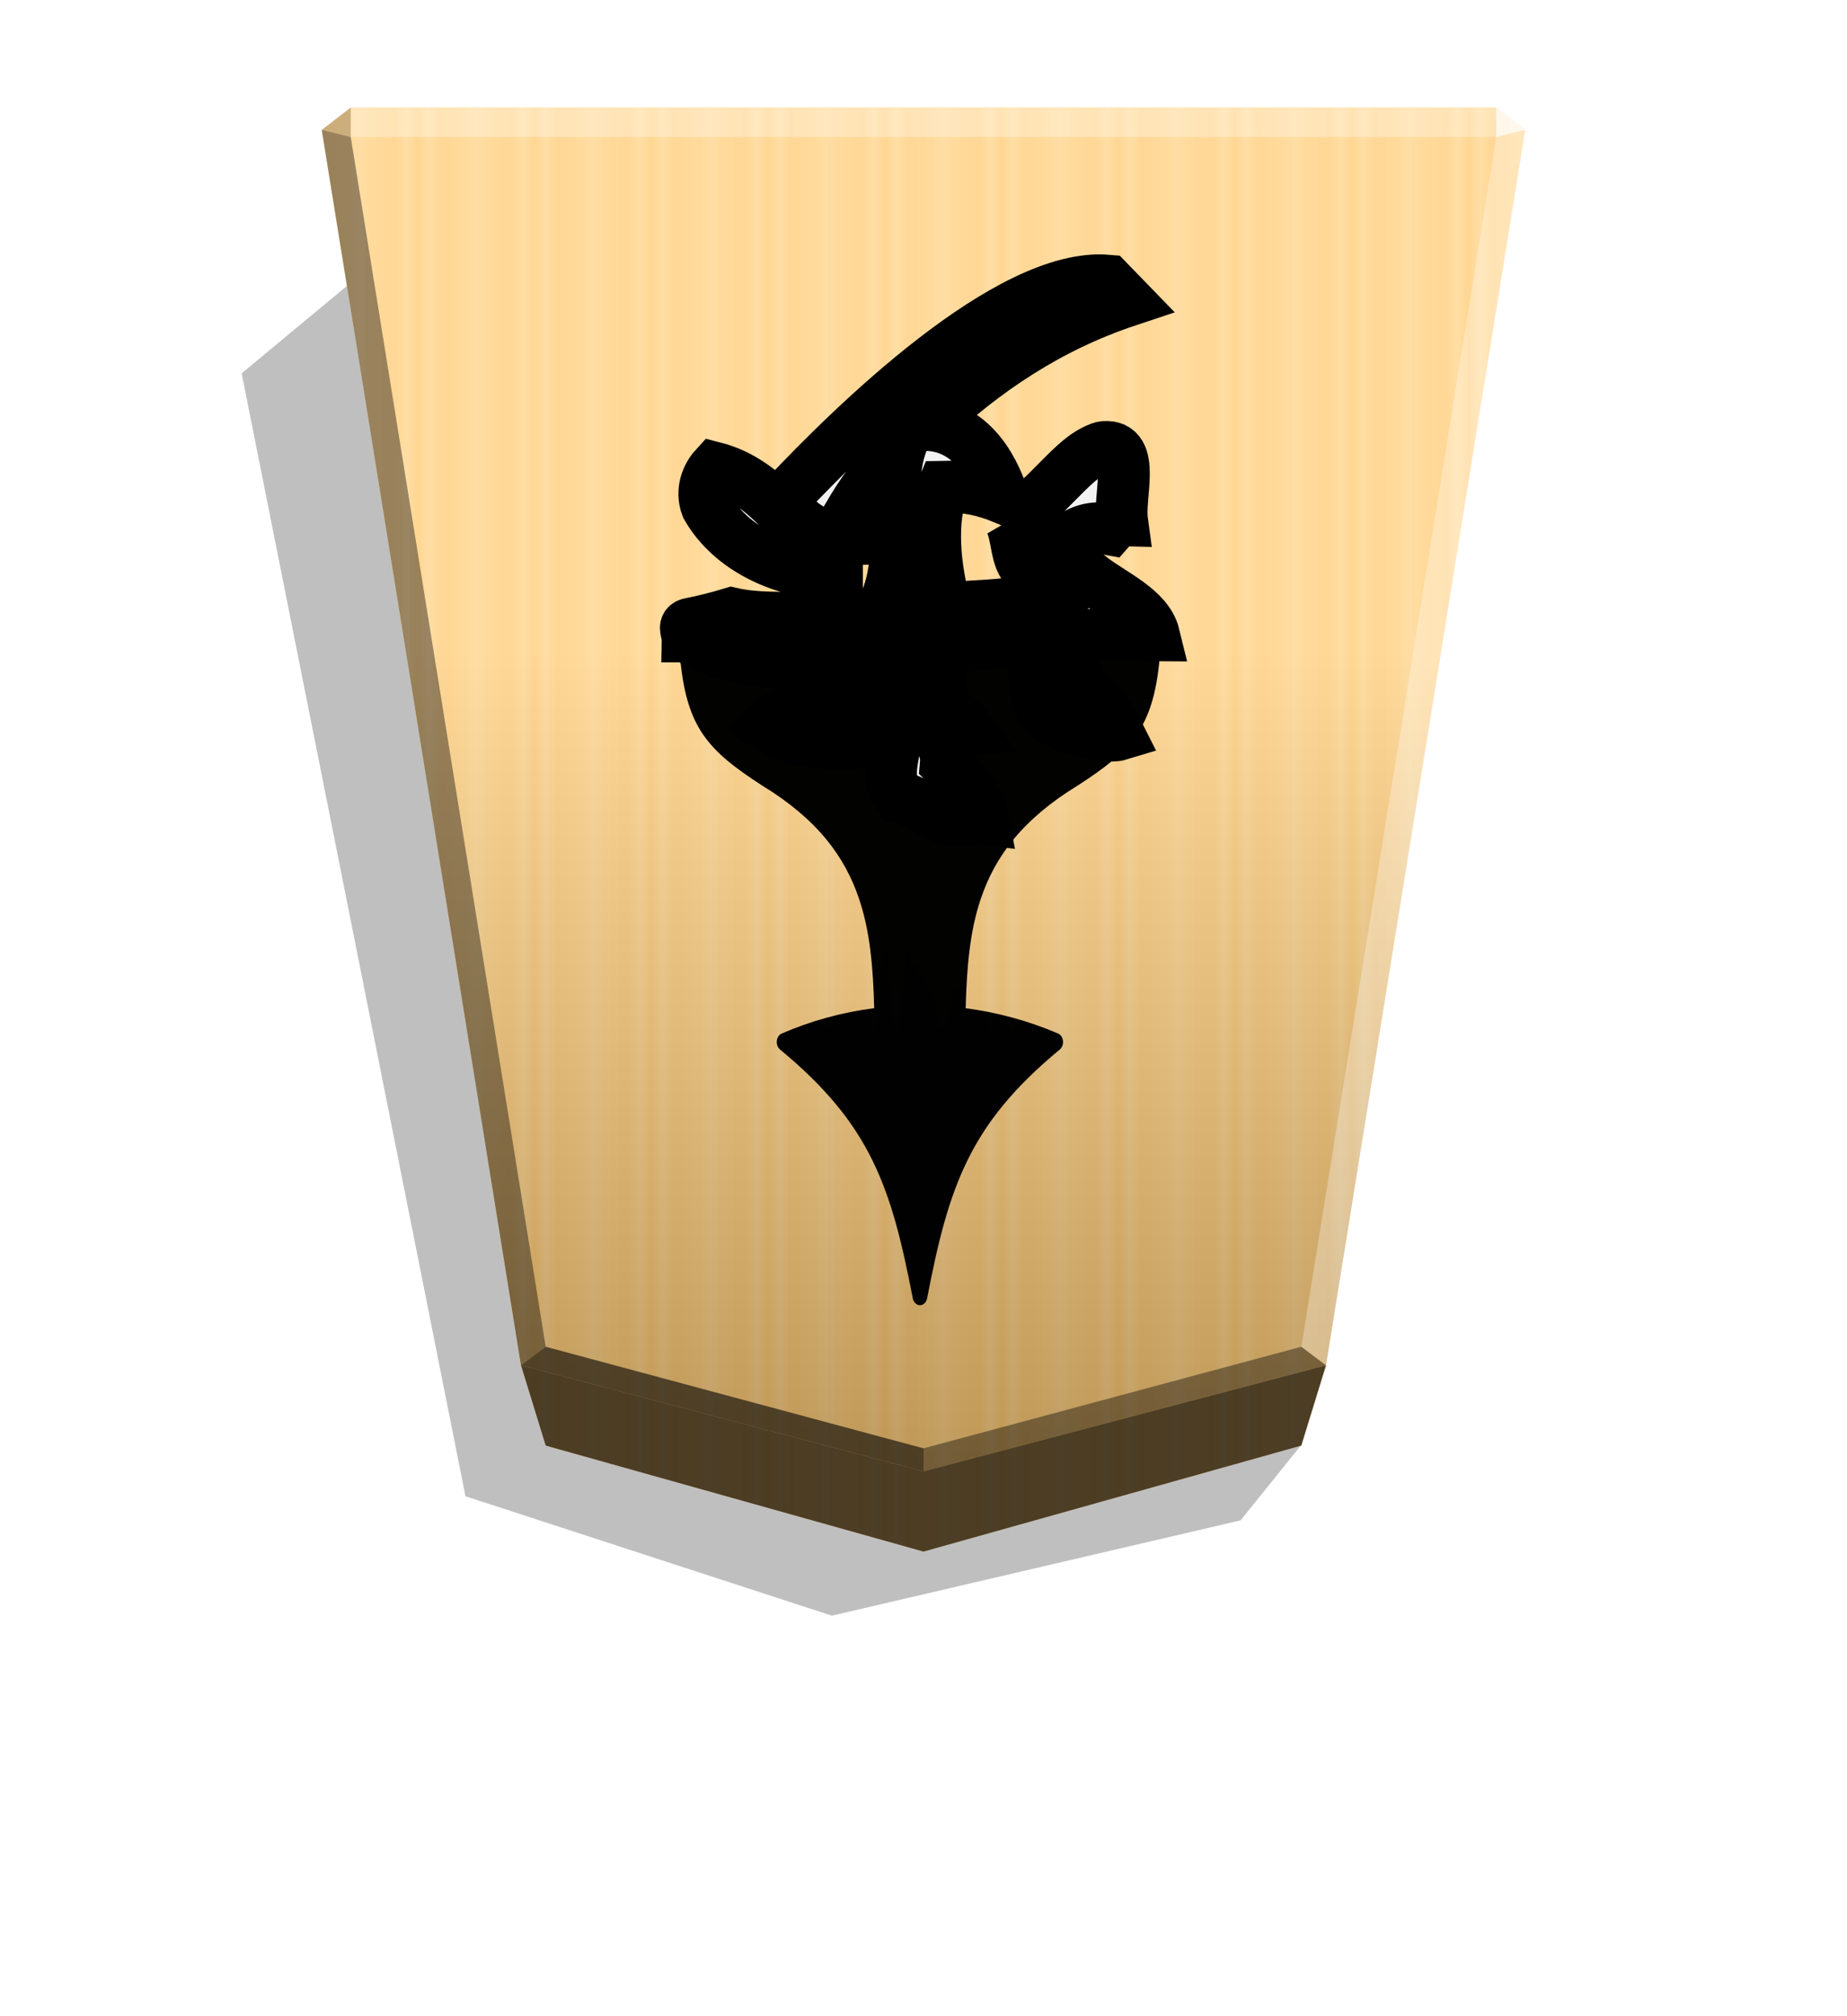 <?xml version="1.0" encoding="UTF-8" standalone="no"?>
<svg
   width="498.898"
   height="544.252"
   viewBox="0 0 1320 1440"
   version="1.1"
   id="svg32"
   sodipodi:docname="1FU.svg"
   inkscape:version="1.3 (0e150ed6c4, 2023-07-21)"
   xmlns:inkscape="http://www.inkscape.org/namespaces/inkscape"
   xmlns:sodipodi="http://sodipodi.sourceforge.net/DTD/sodipodi-0.dtd"
   xmlns="http://www.w3.org/2000/svg"
   xmlns:svg="http://www.w3.org/2000/svg">
  <sodipodi:namedview
     id="namedview32"
     pagecolor="#ffffff"
     bordercolor="#666666"
     borderopacity="1.0"
     inkscape:showpageshadow="2"
     inkscape:pageopacity="0.0"
     inkscape:pagecheckerboard="0"
     inkscape:deskcolor="#d1d1d1"
     inkscape:zoom="0.58107917"
     inkscape:cx="300.30331"
     inkscape:cy="305.46612"
     inkscape:window-width="1916"
     inkscape:window-height="2022"
     inkscape:window-x="1910"
     inkscape:window-y="0"
     inkscape:window-maximized="0"
     inkscape:current-layer="svg32" />
  <style
     id="style1"><![CDATA[.B{color-interpolation-filters:sRGB}]]></style>
  <defs
     id="defs12">
    <linearGradient
       id="A"
       x1="1091.453"
       y1="563.801"
       x2="1049.718"
       y2="563.801"
       spreadMethod="reflect"
       gradientUnits="userSpaceOnUse">
      <stop
         offset="0"
         stop-color="#ffd285"
         id="stop1" />
      <stop
         offset=".232"
         stop-color="#ffcd79"
         id="stop2" />
      <stop
         offset=".616"
         stop-color="#ffca73"
         id="stop3" />
      <stop
         offset=".808"
         stop-color="#ffd386"
         id="stop4" />
      <stop
         offset="1"
         stop-color="#ffc86e"
         id="stop5" />
    </linearGradient>
    <filter
       id="B"
       x="-0.016"
       y="-0.012"
       width="1.031"
       height="1.025"
       class="B">
      <feGaussianBlur
         stdDeviation="2.441"
         id="feGaussianBlur5" />
    </filter>
    <linearGradient
       id="C"
       x1="659.982"
       y1="1050.809"
       x2="659.982"
       y2="76.788"
       gradientUnits="userSpaceOnUse">
      <stop
         offset="0"
         id="stop6" />
      <stop
         offset=".6"
         stop-color="#fff"
         id="stop7" />
    </linearGradient>
    <clipPath
       id="D">
      <path
         d="M1799.134-1180.993h4.879c4.01 0 7.239 3.228 7.239 7.239v123.263c0 4.01-3.228 7.239-7.239 7.239h-4.879c-4.01 0-7.239-3.228-7.239-7.239v-123.263c0-4.01 3.228-7.239 7.239-7.239z"
         opacity="1"
         stroke-width="1.534"
         id="path7" />
    </clipPath>
    <filter
       id="E"
       x="-0.195"
       y="-0.027"
       width="1.39"
       height="1.055"
       class="B">
      <feGaussianBlur
         stdDeviation="1.571"
         id="feGaussianBlur7" />
    </filter>
    <clipPath
       id="F">
      <path
         d="M527.951 714.097c14.659 25.654 46.178 41.047 80.627 42.146v-4.031c-25.654-21.623-41.78-53.507-75.863-62.303-4.031 4.398-8.796 13.927-4.764 24.188zm-12.094 80.261c14.293 10.628 35.916 14.293 58.272 16.858 19.79-10.995 57.172-6.597 75.863-7.33-3.298 6.963-3.298 17.591-4.764 26.754-30.785 6.963-64.135 2.565-79.894 19.057 22.722 14.293 53.874 12.461 80.261 6.23-2.932 16.492-6.963 27.487 1.832 38.115 10.995 1.466 22.722 14.293 37.015 14.66 5.497 0 8.796-2.199 14.66-1.466-2.565-13.927-13.194-24.555-23.089-34.083.733-8.429-3.298-12.094-2.932-20.157 5.131-.367 9.529-1.099 17.225-1.466-4.031-5.864-12.094-10.628-17.225-12.461 1.099-13.194-2.199-27.12 3.298-38.115 19.424-.367 34.816-5.864 52.408-2.199 3.665 13.56-.367 32.251 8.429 42.879 8.429 9.895 37.748 16.125 46.178 13.56-6.23-12.461-13.56-23.822-25.288-30.419l-5.864-31.518c10.995.733 18.691-1.466 23.455-6.597 4.398.367 4.398 5.131 8.063 6.23 7.33-5.131 12.094 2.932 21.256.733-4.031-16.492-26.021-25.288-39.947-36.282-21.989 17.225-53.874 17.225-89.057 19.424-6.963-24.555-9.895-54.607-1.466-75.13 13.927-.367 25.288 2.199 37.015 6.963-6.597-20.89-21.989-46.544-50.575-45.078.367-1.466.366-1.099 4.031-1.099 16.125-15.393 37.015-26.387 53.141-41.78-3.298-2.932 3.665-5.497 6.23-6.23.367 4.398 10.628-3.665 15.759-6.597 1.832-1.466 10.628-8.429 9.162-5.131 15.026-1.466 25.654-14.66 39.214-16.125.367-5.864-5.497-2.932-5.497-7.33-4.764.367-7.33-1.466-11.728-3.665 0 0 4.764.367 5.131-1.466-33.351-2.932-58.272 20.523-84.659 34.45-18.324 7.33-32.984 18.691-42.879 31.151-30.785 16.859-49.476 44.712-72.565 68.533 3.298 15.759 23.455 27.12 43.612 26.021 4.398-7.33-3.298-9.162-4.031-15.026 7.696-13.194 18.324-28.586 27.12-33.717.733-4.764 1.1-12.461 7.696-15.393-9.529 19.424-5.497 41.413-5.497 64.135 0 12.461-1.099 25.288-6.23 37.748 4.398 2.199 8.429 4.398 10.628 8.796-37.382-1.099-79.162 5.497-106.282-.733-8.429 2.565-17.225 4.764-26.387 6.597-3.665 1.099-1.099 4.764-1.099 7.696zm199.736-71.832c5.131 8.796 3.298 24.188 10.995 30.419 18.324-6.23 25.288-29.686 50.942-24.921 2.565-2.932 5.497-5.131 7.696-5.131-1.099-8.063 1.099-19.79 1.099-29.319s-2.199-17.225-12.094-16.492c-2.565 0-9.529 3.665-13.194 6.597-13.56 10.262-30.052 32.617-45.445 38.848z"
         fill="#000"
         stroke-width="18.184"
         id="path8" />
    </clipPath>
    <filter
       id="G"
       x="-0.051"
       y="-0.045"
       width="1.103"
       height="1.09"
       class="B">
      <feGaussianBlur
         stdDeviation="6.192"
         id="feGaussianBlur8" />
    </filter>
    <filter
       id="H"
       x="-0.246"
       y="-0.4"
       width="1.493"
       height="1.8"
       class="B">
      <feGaussianBlur
         stdDeviation="1.005"
         id="feGaussianBlur9" />
    </filter>
    <filter
       id="I"
       x="-0.387"
       y="-0.351"
       width="1.774"
       height="1.701"
       class="B">
      <feGaussianBlur
         stdDeviation="1.005"
         id="feGaussianBlur10" />
    </filter>
    <filter
       id="J"
       x="-0.269"
       y="-0.191"
       width="1.537"
       height="1.382"
       class="B">
      <feGaussianBlur
         stdDeviation="1.005"
         id="feGaussianBlur11" />
    </filter>
    <filter
       id="K"
       x="-0.167"
       y="-0.198"
       width="1.334"
       height="1.396"
       class="B">
      <feGaussianBlur
         stdDeviation="1.005"
         id="feGaussianBlur12" />
    </filter>
    <filter
       id="C-6"
       x="-0.012"
       y="-0.012"
       width="1.025"
       height="1.024"
       class="B">
      <feGaussianBlur
         stdDeviation="2.441"
         id="feGaussianBlur7-6" />
    </filter>
    <linearGradient
       id="A-3"
       x1="228.547"
       y1="805.755"
       x2="270.281"
       y2="805.755"
       spreadMethod="reflect"
       gradientUnits="userSpaceOnUse"
       gradientTransform="rotate(180,128.224,687.077)">
      <stop
         offset="0"
         stop-color="#ffd285"
         id="stop1-9" />
      <stop
         offset=".232"
         stop-color="#ffcd79"
         id="stop2-2" />
      <stop
         offset=".616"
         stop-color="#ffca73"
         id="stop3-0" />
      <stop
         offset=".808"
         stop-color="#ffd386"
         id="stop4-2" />
      <stop
         offset="1"
         stop-color="#ffc86e"
         id="stop5-3" />
    </linearGradient>
    <linearGradient
       id="B-5"
       x1="660.031"
       y1="318.746"
       x2="660.029"
       y2="1292.766"
       gradientUnits="userSpaceOnUse"
       gradientTransform="rotate(180,128.224,687.077)">
      <stop
         offset=".596"
         stop-color="#fff"
         id="stop6-8" />
      <stop
         offset="1"
         id="stop7-2" />
    </linearGradient>
  </defs>
  <path
     style="mix-blend-mode:multiply"
     d="M-2640.263 204.473l21.47 26.648 145.682 33.948 130.593-42.533 79.784-400.01-38.751-32.142z"
     transform="matrix(-2.005 0 0 2.005 -4364.078 622.471)"
     opacity=".5"
     filter="url(#B)"
     id="path12" />
  <path
     d="M659.957 1108.158l270.001-75.701 17.663-57.348 142.368-882.306-20.751-16.013H250.674l-20.751 16.013 142.368 882.306 17.663 57.348z"
     fill="url(#A)"
     id="path13" />
  <path
     d="M659.982 1050.81l287.664-75.701 142.368-882.306-20.749-16.013H250.701L229.95 92.803l142.37 882.306z"
     opacity=".25"
     fill="url(#C)"
     style="mix-blend-mode:overlay"
     id="path14" />
  <path
     d="M389.995 1032.468l-17.663-57.348L660 1050.821l287.668-75.701-17.663 57.348L660 1108.169z"
     opacity=".7"
     id="path15" />
  <path
     d="M250.668 97.849l.043-21.064-20.75 16.013 20.707 5.052z"
     opacity=".2"
     id="path16" />
  <path
     d="M947.669 975.119l-17.664-13.248L660 1034.419v16.402z"
     opacity=".4"
     id="path17" />
  <path
     d="M372.331 975.119l17.664-13.248L660 1034.419v16.402z"
     opacity=".6"
     id="path18" />
  <path
     d="M372.331 975.119l17.664-13.248L250.668 97.849l-20.707-5.052z"
     opacity=".4"
     id="path19" />
  <g
     fill="#fff"
     id="g22">
    <path
       d="M947.669 975.119l-17.664-13.248 139.327-864.022 20.707-5.052z"
       opacity=".3"
       id="path20" />
    <path
       d="M1069.332 97.849l-.043-21.064 20.75 16.013-20.707 5.052z"
       opacity=".8"
       id="path21" />
    <path
       d="M1069.332 97.849H250.668l.043-21.064h818.579l.043 21.064z"
       opacity=".3"
       id="path22" />
  </g>
  <path
     id="path1356-8-0-0"
     style="color:#000000;font-style:normal;font-variant:normal;font-weight:normal;font-stretch:normal;font-size:medium;line-height:normal;font-family:sans-serif;font-variant-ligatures:normal;font-variant-position:normal;font-variant-caps:normal;font-variant-numeric:normal;font-variant-alternates:normal;font-variant-east-asian:normal;font-feature-settings:normal;font-variation-settings:normal;text-indent:0;text-align:start;text-decoration:none;text-decoration-line:none;text-decoration-style:solid;text-decoration-color:#000000;letter-spacing:normal;word-spacing:normal;text-transform:none;writing-mode:lr-tb;direction:ltr;text-orientation:mixed;dominant-baseline:auto;baseline-shift:baseline;text-anchor:start;white-space:normal;shape-padding:0;shape-margin:0;inline-size:0;clip-rule:nonzero;display:inline;overflow:visible;visibility:visible;opacity:0.99;isolation:auto;mix-blend-mode:normal;color-interpolation:sRGB;color-interpolation-filters:linearRGB;solid-color:#000000;solid-opacity:1;vector-effect:none;fill:#000000;fill-opacity:1;fill-rule:nonzero;stroke:none;stroke-width:11.676;stroke-linecap:butt;stroke-linejoin:round;stroke-miterlimit:4;stroke-dasharray:none;stroke-dashoffset:0;stroke-opacity:1;paint-order:stroke fill markers;color-rendering:auto;image-rendering:auto;shape-rendering:auto;text-rendering:auto;enable-background:accumulate;stop-color:#000000"
     d="m 657.677,932.211 c 2.367,-0.13 4.377,-2.159 4.917,-4.973 15.384,-79.668 30.061,-124.157 94.819,-177.674 3.576,-2.964 2.879,-9.616 -1.199,-11.392 -21.567,-9.235 -43.816,-15.149 -66.079,-18.095 0.772,-28.782 2.879,-54.94 10.918,-78.467 10.201,-29.951 29.675,-56.537 69.367,-80.712 0.044,-0.028 0.086,-0.047 0.127,-0.072 19.129,-12.398 32.351,-22.56 41.575,-35.803 9.223,-13.243 13.907,-29.251 16.335,-51.311 0.366,-3.302 -1.422,-6.393 -4.103,-7.145 -49.661,-13.305 -108.313,-19.642 -166.926,-19.37 -58.597,-0.279 -117.221,6.04 -166.869,19.37 -2.705,0.686 -4.509,3.795 -4.145,7.145 2.459,22.06 7.124,38.069 16.347,51.311 9.223,13.244 22.445,23.406 41.575,35.803 0.038,0.027 0.074,0.047 0.113,0.072 39.691,24.176 59.186,50.761 69.386,80.712 8.008,23.51 10.166,49.651 10.918,78.41 -23.008,3 -45.319,9.088 -66.121,18.166 -4.06,1.778 -4.755,8.41 -1.199,11.377 64.818,53.514 79.51,98.007 94.893,177.674 0.569,3 2.81,5.08 5.34,4.973 z"
     sodipodi:nodetypes="scccccccssccccsscsccccss" />
  <path
     d="m 505.116,361.964 c 16.912,29.597 53.276,47.356 93.019,48.624 v -4.651 c -29.597,-24.946 -48.202,-61.731 -87.523,-71.879 -4.651,5.074 -10.148,16.067 -5.496,27.906 z m -13.953,92.597 c 16.49,12.262 41.436,16.49 67.228,19.449 22.832,-12.685 65.959,-7.611 87.523,-8.457 -3.805,8.033 -3.805,20.295 -5.496,30.866 -35.517,8.033 -73.993,2.959 -92.174,21.986 26.214,16.49 62.154,14.376 92.597,7.188 -3.383,19.027 -8.033,31.712 2.114,43.973 12.685,1.691 26.214,16.49 42.704,16.913 6.342,0 10.148,-2.537 16.913,-1.691 -2.959,-16.068 -15.222,-28.329 -26.638,-39.322 0.846,-9.725 -3.805,-13.953 -3.383,-23.255 5.92,-0.423 10.994,-1.268 19.872,-1.691 -4.651,-6.765 -13.953,-12.261 -19.872,-14.376 1.268,-15.222 -2.537,-31.288 3.805,-43.973 22.409,-0.423 40.167,-6.765 60.463,-2.537 4.228,15.644 -0.423,37.208 9.725,49.469 9.725,11.416 43.55,18.603 53.276,15.644 -7.188,-14.376 -15.644,-27.483 -29.175,-35.094 l -6.765,-36.362 60.885,0.422 c -4.651,-19.027 -30.02,-29.175 -46.087,-41.859 -25.369,19.872 -62.154,19.872 -102.745,22.41 -8.033,-28.329 -11.416,-63 -1.691,-86.677 16.068,-0.423 29.175,2.537 42.704,8.033 -7.611,-24.101 -25.369,-53.698 -58.348,-52.007 0.423,-1.691 0.422,-1.268 4.651,-1.268 39.944,-37.199 85.423,-68.516 142.489,-87.523 l -13.953,-14.376 c -70.776,-6.223 -182.739,103.515 -230.859,154.75 3.805,18.181 27.06,31.288 50.315,30.02 5.074,-8.457 -3.805,-10.57 -4.651,-17.335 8.879,-15.222 21.14,-32.98 31.288,-38.899 0.846,-5.496 1.269,-14.376 8.879,-17.759 -10.994,22.41 -6.342,47.778 -6.342,73.993 0,14.376 -1.268,29.175 -7.188,43.55 5.074,2.537 9.725,5.074 12.262,10.148 -43.128,-1.268 -91.329,6.342 -122.618,-0.846 -9.725,2.959 -19.872,5.496 -30.443,7.611 -4.228,1.268 -1.268,5.496 -1.268,8.879 z m 230.435,-82.873 c 5.92,10.148 3.805,27.906 12.685,35.094 21.14,-7.188 29.175,-34.249 58.772,-28.751 2.959,-3.383 6.342,-5.92 8.879,-5.92 -1.268,-9.302 1.268,-22.832 1.268,-33.825 0,-10.994 -2.537,-19.872 -13.953,-19.027 -2.959,0 -10.994,4.228 -15.222,7.611 -15.644,11.839 -34.671,37.63 -52.43,44.819 z"
     id="path27"
     style="fill:#f2f2f2;stroke:#000000;stroke-width:37.042;stroke-dasharray:none;stroke-opacity:1;paint-order:stroke fill markers"
     sodipodi:nodetypes="ccccccccccccccccccccccccccccccccccccccsccccccccccscccc" />
</svg>
